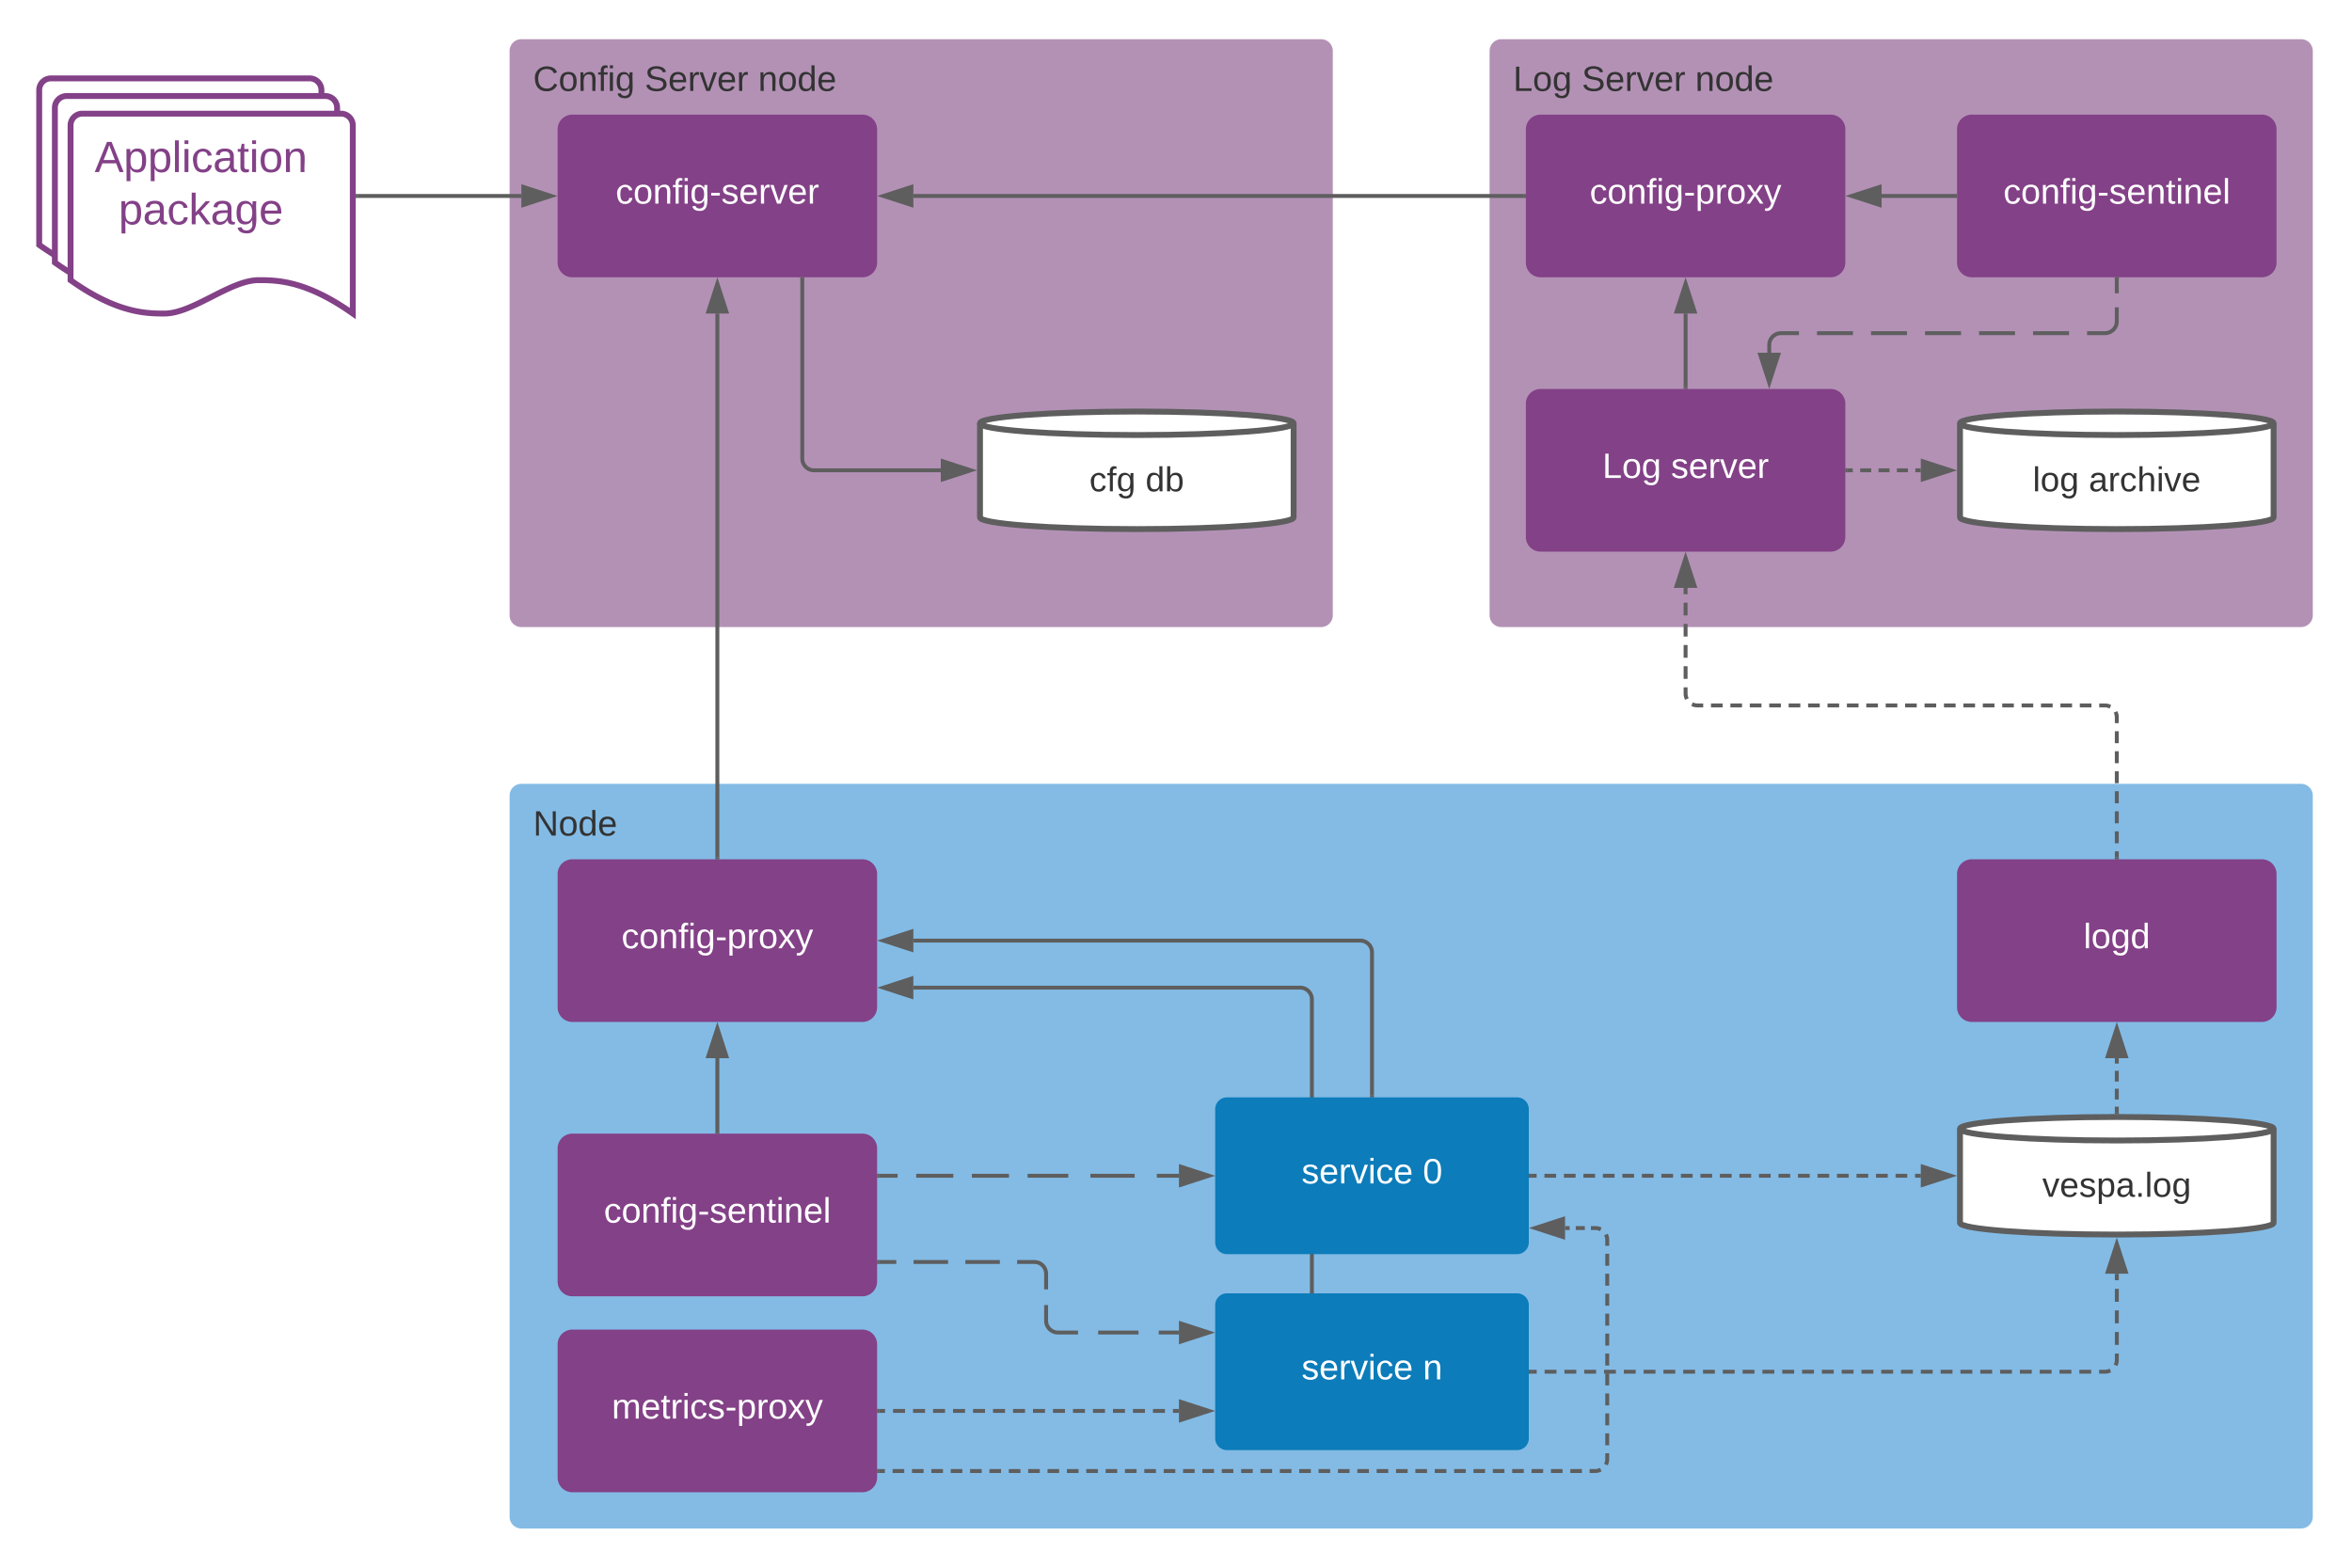 <svg xmlns="http://www.w3.org/2000/svg" xmlns:xlink="http://www.w3.org/1999/xlink" xmlns:lucid="lucid" width="1200" height="800"><g transform="translate(-220 -100)" lucid:page-tab-id="0_0"><path d="M0 0h1870.87v1322.84H0z" fill="#fff"/><path d="M480 506a6 6 0 0 1 6-6h908a6 6 0 0 1 6 6v368a6 6 0 0 1-6 6H486a6 6 0 0 1-6-6z" stroke="#000" stroke-opacity="0" stroke-width="3" fill="#83bbe5"/><use xlink:href="#a" transform="matrix(1,0,0,1,492,512) translate(0 14.4)"/><path d="M980 126a6 6 0 0 1 6-6h408a6 6 0 0 1 6 6v288a6 6 0 0 1-6 6H986a6 6 0 0 1-6-6z" stroke="#000" stroke-opacity="0" stroke-width="3" fill="#b391b5"/><use xlink:href="#b" transform="matrix(1,0,0,1,992,132) translate(0 14.4)"/><use xlink:href="#c" transform="matrix(1,0,0,1,992,132) translate(35 14.4)"/><use xlink:href="#d" transform="matrix(1,0,0,1,992,132) translate(92.9 14.4)"/><path d="M480 126a6 6 0 0 1 6-6h408a6 6 0 0 1 6 6v288a6 6 0 0 1-6 6H486a6 6 0 0 1-6-6z" stroke="#000" stroke-opacity="0" stroke-width="3" fill="#b391b5"/><use xlink:href="#e" transform="matrix(1,0,0,1,492,132) translate(0 14.4)"/><use xlink:href="#c" transform="matrix(1,0,0,1,492,132) translate(56.9 14.4)"/><use xlink:href="#d" transform="matrix(1,0,0,1,492,132) translate(114.8 14.4)"/><path d="M506 166a6 6 0 0 1 6-6h148a6 6 0 0 1 6 6v68a6 6 0 0 1-6 6H512a6 6 0 0 1-6-6z" stroke="#834187" stroke-width="3" fill="#834187"/><use xlink:href="#f" transform="matrix(1,0,0,1,518,172) translate(16.1 31.9)"/><path d="M402.5 200H486" stroke="#5e5e5e" stroke-width="2" fill="none"/><path d="M402.53 201h-1.03v-2h1.03z" stroke="#5e5e5e" stroke-width=".05" fill="#5e5e5e"/><path d="M501.26 200L487 204.63v-9.26z" stroke="#5e5e5e" stroke-width="2" fill="#5e5e5e"/><path d="M1000 306a6 6 0 0 1 6-6h148a6 6 0 0 1 6 6v68a6 6 0 0 1-6 6h-148a6 6 0 0 1-6-6z" stroke="#834187" stroke-width="3" fill="#834187"/><use xlink:href="#g" transform="matrix(1,0,0,1,1012,312) translate(25.55 31.9)"/><use xlink:href="#h" transform="matrix(1,0,0,1,1012,312) translate(60.55 31.9)"/><path d="M880 364c0 3.3-35.82 6-80 6s-80-2.7-80-6v-48c0-3.3 35.82-6 80-6s80 2.7 80 6z" stroke="#5e5e5e" stroke-width="3" fill="#fff"/><path d="M880 316c0 3.3-35.82 6-80 6s-80-2.7-80-6" stroke="#5e5e5e" stroke-width="3" fill="none"/><use xlink:href="#i" transform="matrix(1,0,0,1,725,327) translate(50.802 23.722)"/><use xlink:href="#j" transform="matrix(1,0,0,1,725,327) translate(79.444 23.722)"/><path d="M1380 364c0 3.3-35.82 6-80 6s-80-2.7-80-6v-48c0-3.3 35.82-6 80-6s80 2.7 80 6z" stroke="#5e5e5e" stroke-width="3" fill="#fff"/><path d="M1380 316c0 3.3-35.82 6-80 6s-80-2.7-80-6" stroke="#5e5e5e" stroke-width="3" fill="none"/><use xlink:href="#k" transform="matrix(1,0,0,1,1225,327) translate(32.111 23.722)"/><use xlink:href="#l" transform="matrix(1,0,0,1,1225,327) translate(60.704 23.722)"/><path d="M1000 166a6 6 0 0 1 6-6h148a6 6 0 0 1 6 6v68a6 6 0 0 1-6 6h-148a6 6 0 0 1-6-6z" stroke="#834187" stroke-width="3" fill="#834187"/><use xlink:href="#m" transform="matrix(1,0,0,1,1012,172) translate(19.075 31.9)"/><path d="M1220 166a6 6 0 0 1 6-6h148a6 6 0 0 1 6 6v68a6 6 0 0 1-6 6h-148a6 6 0 0 1-6-6z" stroke="#834187" stroke-width="3" fill="#834187"/><use xlink:href="#n" transform="matrix(1,0,0,1,1232,172) translate(10.1 31.9)"/><path d="M240 146a6 6 0 0 1 6-6h132a6 6 0 0 1 6 6v96c-24.05-17.03-39.02-17.03-48.1-17.03-14.4 0-33.55 17.03-47.95 17.03-8.93 0-24.05 0-47.95-17.03z" stroke="#834187" stroke-width="3" fill="#fff"/><path d="M248 155a6 6 0 0 1 6-6h132a6 6 0 0 1 6 6v96c-24.05-17.03-39.02-17.03-48.1-17.03-14.4 0-33.55 17.03-47.95 17.03-8.93 0-24.05 0-47.95-17.03z" stroke="#834187" stroke-width="3" fill="#fff"/><path d="M256 164a6 6 0 0 1 6-6h132a6 6 0 0 1 6 6v96c-24.05-17.03-39.02-17.03-48.1-17.03-14.4 0-33.55 17.03-47.95 17.03-8.93 0-24.05 0-47.95-17.03z" stroke="#834187" stroke-width="3" fill="#fff"/><use xlink:href="#o" transform="matrix(1,0,0,1,261,163) translate(7.272 24.809)"/><use xlink:href="#p" transform="matrix(1,0,0,1,261,163) translate(19.525 51.476)"/><path d="M840 766a6 6 0 0 1 6-6h148a6 6 0 0 1 6 6v68a6 6 0 0 1-6 6H846a6 6 0 0 1-6-6z" stroke="#000" stroke-opacity="0" stroke-width="3" fill="#0c7cba"/><use xlink:href="#q" transform="matrix(1,0,0,1,852,772) translate(32.05 31.9)"/><use xlink:href="#r" transform="matrix(1,0,0,1,852,772) translate(93.95 31.9)"/><path d="M506 546a6 6 0 0 1 6-6h148a6 6 0 0 1 6 6v68a6 6 0 0 1-6 6H512a6 6 0 0 1-6-6z" stroke="#834187" stroke-width="3" fill="#834187"/><use xlink:href="#m" transform="matrix(1,0,0,1,518,552) translate(19.075 31.9)"/><path d="M506 686a6 6 0 0 1 6-6h148a6 6 0 0 1 6 6v68a6 6 0 0 1-6 6H512a6 6 0 0 1-6-6z" stroke="#834187" stroke-width="3" fill="#834187"/><use xlink:href="#n" transform="matrix(1,0,0,1,518,692) translate(10.1 31.9)"/><path d="M1220 546a6 6 0 0 1 6-6h148a6 6 0 0 1 6 6v68a6 6 0 0 1-6 6h-148a6 6 0 0 1-6-6z" stroke="#834187" stroke-width="3" fill="#834187"/><use xlink:href="#s" transform="matrix(1,0,0,1,1232,552) translate(51.025 31.9)"/><path d="M1380 724c0 3.3-35.82 6-80 6s-80-2.7-80-6v-48c0-3.3 35.82-6 80-6s80 2.7 80 6z" stroke="#5e5e5e" stroke-width="3" fill="#fff"/><path d="M1380 676c0 3.3-35.82 6-80 6s-80-2.7-80-6" stroke="#5e5e5e" stroke-width="3" fill="none"/><use xlink:href="#t" transform="matrix(1,0,0,1,1225,687) translate(37 23.722)"/><path d="M586 537.5V260" stroke="#5e5e5e" stroke-width="2" fill="none"/><path d="M587 538.5h-2v-1.03h2z" stroke="#5e5e5e" stroke-width=".05" fill="#5e5e5e"/><path d="M586 244.74l4.63 14.26h-9.26z" stroke="#5e5e5e" stroke-width="2" fill="#5e5e5e"/><path d="M997.5 200H686" stroke="#5e5e5e" stroke-width="2" fill="none"/><path d="M998.5 201h-1.03v-2h1.03z" stroke="#5e5e5e" stroke-width=".05" fill="#5e5e5e"/><path d="M670.74 200l14.26-4.63v9.26z" stroke="#5e5e5e" stroke-width="2" fill="#5e5e5e"/><path d="M1217.5 200H1180" stroke="#5e5e5e" stroke-width="2" fill="none"/><path d="M1218.5 201h-1.03v-2h1.03z" stroke="#5e5e5e" stroke-width=".05" fill="#5e5e5e"/><path d="M1164.74 200l14.26-4.63v9.26z" stroke="#5e5e5e" stroke-width="2" fill="#5e5e5e"/><path d="M1080 297.5V260" stroke="#5e5e5e" stroke-width="2" fill="none"/><path d="M1081 298.5h-2v-1.03h2z" stroke="#5e5e5e" stroke-width=".05" fill="#5e5e5e"/><path d="M1080 244.74l4.63 14.26h-9.27z" stroke="#5e5e5e" stroke-width="2" fill="#5e5e5e"/><path d="M1162.5 340h2.8m3.76 0h5.63m3.74 0h5.62m3.75 0h5.64m3.75 0h2.8" stroke="#5e5e5e" stroke-width="2" fill="none"/><path d="M1162.53 341h-1.03v-2h1.03z" stroke="#5e5e5e" stroke-width=".05" fill="#5e5e5e"/><path d="M1215.27 340l-14.27 4.63v-9.26z" stroke="#5e5e5e" stroke-width="2" fill="#5e5e5e"/><path d="M1300 537.5v-3.06m0-4.1v-6.12m0-4.08V514m0-4.08v-6.13m0-4.1v-6.12m0-4.1v-6.12m0-4.08v-6.13m0-4.1V466l-.07-.94-.22-.9-.35-.88m-2.63-2.63l-.87-.36-.9-.23-.95-.07h-2.97m-3.96 0h-5.95m-3.96 0h-5.94m-3.96 0h-5.95m-3.95 0h-5.94m-3.95 0h-5.94m-3.96 0h-5.94m-3.96 0h-5.95m-3.97 0h-5.94m-3.97 0h-5.94m-3.98 0h-5.94m-3.96 0h-5.94m-3.97 0h-5.93m-3.96 0h-5.93m-3.96 0h-5.94m-3.96 0h-5.94m-3.97 0h-5.95m-3.96 0h-5.95m-3.96 0h-5.96m-3.96 0h-5.94m-3.96 0h-5.95m-3.96 0H1086l-.94-.07-.9-.22-.88-.35m-2.63-2.63l-.36-.87-.23-.9-.07-.95v-3.24m0-4.32v-6.48m0-4.32v-6.48m0-4.32v-6.48m0-4.32v-6.48m0-4.32V400" stroke="#5e5e5e" stroke-width="2" fill="none"/><path d="M1301 538.5h-2v-1.03h2z" stroke="#5e5e5e" stroke-width=".05" fill="#5e5e5e"/><path d="M1080 384.74l4.63 14.26h-9.27z" stroke="#5e5e5e" stroke-width="2" fill="#5e5e5e"/><path d="M1001 700h3m3.97 0h5.96m4 0h5.96m3.97 0h5.97m3.98 0h5.97m3.97 0h5.96m3.98 0h5.98m3.98 0h5.97m3.98 0h5.98m3.98 0h5.97m3.98 0h5.98m3.98 0h5.97m3.98 0h5.98m3.98 0h5.97m3.98 0h5.98m3.98 0h5.97m3.98 0h5.98m3.98 0h5.97m3.98 0h5.98m3.98 0h5.97m3.98 0h3" stroke="#5e5e5e" stroke-width="2" fill="none"/><path d="M1001.03 701H1000v-2h1.03z" stroke="#5e5e5e" stroke-width=".05" fill="#5e5e5e"/><path d="M1215.27 700l-14.27 4.63v-9.26z" stroke="#5e5e5e" stroke-width="2" fill="#5e5e5e"/><path d="M1001 800h3.03m4.04 0h6.06m4.05 0h6.06m4.04 0h6.06m4.04 0h6.06m4.05 0h6.05m4.04 0h6.05m4.04 0h6.06m4.04 0h6.06m4.04 0h6.06m4.04 0h6.07m4.04 0h6.07m4.04 0h6.07m4.04 0h6.08m4.04 0h6.06m4.04 0h6.06m4.04 0h6.07m4.03 0h6.06m4.03 0h6.06m4.03 0h6.07m4.04 0h6.06m4.04 0h6.06m4.04 0h6.07m4.05 0h6.06m4.05 0h6.06m4.06 0h6.06m4.04 0h6.06m4.04 0h6.06m4.05 0h6.06m4.04 0h3.03l.94-.07.9-.22.88-.35m2.63-2.63l.36-.87.23-.9.07-.95v-3.3m0-4.4v-6.6m0-4.4v-6.6m0-4.4v-6.6m0-4.4V750" stroke="#5e5e5e" stroke-width="2" fill="none"/><path d="M1001.03 801H1000v-2h1.03z" stroke="#5e5e5e" stroke-width=".05" fill="#5e5e5e"/><path d="M1300 734.74l4.63 14.26h-9.27z" stroke="#5e5e5e" stroke-width="2" fill="#5e5e5e"/><path d="M1300 667.5v-2.75m0-3.67v-5.5m0-3.66v-5.5m0-3.67V640" stroke="#5e5e5e" stroke-width="2" fill="none"/><path d="M1301 668.53l-.98-.03H1299v-1.03h2z" stroke="#5e5e5e" stroke-width=".05" fill="#5e5e5e"/><path d="M1300 624.74l4.63 14.26h-9.27z" stroke="#5e5e5e" stroke-width="2" fill="#5e5e5e"/><path d="M586 677.5V640" stroke="#5e5e5e" stroke-width="2" fill="none"/><path d="M587 678.5h-2v-1.03h2z" stroke="#5e5e5e" stroke-width=".05" fill="#5e5e5e"/><path d="M586 624.74l4.63 14.26h-9.26z" stroke="#5e5e5e" stroke-width="2" fill="#5e5e5e"/><path d="M1300 242.5v7.17m0 7.16V264l-.07.94-.22.9-.35.88-.5.8-.6.72-.72.6-.8.5-.88.37-.9.23-.95.07h-9.18m-9.2 0h-18.36m-9.2 0h-18.36m-9.18 0h-18.37m-9.2 0h-18.36m-9.2 0h-18.36m-9.2 0h-9.17l-.94.07-.92.22-.86.35-.8.5-.72.6-.6.72-.5.8-.36.88-.22.9-.07.95v4" stroke="#5e5e5e" stroke-width="2" fill="none"/><path d="M1301 242.53h-2v-1.03h2z" stroke="#5e5e5e" stroke-width=".05" fill="#5e5e5e"/><path d="M1122.67 295.26l-4.64-14.26h9.27z" stroke="#5e5e5e" stroke-width="2" fill="#5e5e5e"/><path d="M668.5 700h9.47m9.47 0h18.95m9.46 0h18.95m9.48 0H765.05m11.28 0h22.58m11.3 0h11.3" stroke="#5e5e5e" stroke-width="2" fill="none"/><path d="M668.53 701h-1.03v-2h1.03z" stroke="#5e5e5e" stroke-width=".05" fill="#5e5e5e"/><path d="M836.76 700l-14.26 4.63v-9.26z" stroke="#5e5e5e" stroke-width="2" fill="#5e5e5e"/><path d="M668.5 744h8.8m8.8 0h17.62m8.8 0h17.62m8.8 0h8.8l.95.07.9.22.87.35.8.5.72.6.6.72.5.8.36.88.22.9.07.95v8m0 8v8l.07.94.22.9.36.88.5.8.6.72.72.6.8.5.88.37.9.23.95.07h10.3m10.28 0h20.58m10.3 0h10.3" stroke="#5e5e5e" stroke-width="2" fill="none"/><path d="M668.53 745h-1.03v-2h1.03z" stroke="#5e5e5e" stroke-width=".05" fill="#5e5e5e"/><path d="M836.76 780l-14.26 4.63v-9.26z" stroke="#5e5e5e" stroke-width="2" fill="#5e5e5e"/><path d="M629.33 242.5V334a6 6 0 0 0 6 6H700" stroke="#5e5e5e" stroke-width="2" fill="none"/><path d="M630.33 242.53h-2v-1.03h2z" stroke="#5e5e5e" stroke-width=".05" fill="#5e5e5e"/><path d="M715.26 340L701 344.63v-9.26z" stroke="#5e5e5e" stroke-width="2" fill="#5e5e5e"/><path d="M920 659v-73a6 6 0 0 0-6-6H686" stroke="#5e5e5e" stroke-width="2" fill="none"/><path d="M921 660h-2v-1.03h2z" stroke="#5e5e5e" stroke-width=".05" fill="#5e5e5e"/><path d="M670.74 580l14.26-4.63v9.26z" stroke="#5e5e5e" stroke-width="2" fill="#5e5e5e"/><path d="M889.33 759V610a6 6 0 0 0-6-6H686" stroke="#5e5e5e" stroke-width="2" fill="none"/><path d="M890.33 760h-2v-1.03h2z" stroke="#5e5e5e" stroke-width=".05" fill="#5e5e5e"/><path d="M670.74 604l14.26-4.63v9.26z" stroke="#5e5e5e" stroke-width="2" fill="#5e5e5e"/><path d="M840 666a6 6 0 0 1 6-6h148a6 6 0 0 1 6 6v68a6 6 0 0 1-6 6H846a6 6 0 0 1-6-6z" stroke="#000" stroke-opacity="0" stroke-width="3" fill="#0c7cba"/><use xlink:href="#q" transform="matrix(1,0,0,1,852,672) translate(32.05 31.9)"/><use xlink:href="#u" transform="matrix(1,0,0,1,852,672) translate(93.95 31.9)"/><path d="M506 786a6 6 0 0 1 6-6h148a6 6 0 0 1 6 6v68a6 6 0 0 1-6 6H512a6 6 0 0 1-6-6z" stroke="#834187" stroke-width="3" fill="#834187"/><g><use xlink:href="#v" transform="matrix(1,0,0,1,518,792) translate(14.125 31.9)"/></g><path d="M668.5 820h3.06m4.08 0h6.12m4.08 0h6.12m4.08 0h6.12m4.08 0h6.12m4.08 0h6.12m4.08 0h6.12m4.08 0h6.12m4.08 0h6.12m4.08 0h6.12m4.08 0h6.12m4.08 0h6.12m4.08 0h6.12m4.08 0h6.12m4.08 0h6.12m4.08 0h3.06" stroke="#5e5e5e" stroke-width="2" fill="none"/><path d="M668.53 821h-1.03v-2h1.03z" stroke="#5e5e5e" stroke-width=".05" fill="#5e5e5e"/><path d="M836.76 820l-14.26 4.63v-9.26z" stroke="#5e5e5e" stroke-width="2" fill="#5e5e5e"/><path d="M668.5 850.67h2.96m3.95 0h5.94m3.95 0h5.92m3.95 0h5.93m3.95 0h5.93m3.95 0h5.93m3.95 0h5.93m3.95 0h5.93m3.96 0h5.93m3.94 0h5.93m3.95 0h5.93m3.95 0h5.93m3.95 0H790m3.96 0h5.92m3.95 0h5.93m3.95 0h5.94m3.95 0h5.92m3.95 0h5.93m3.95 0h5.92m3.96 0h5.92m3.95 0h5.93m3.95 0h5.93m3.96 0h5.93m3.94 0h5.93m3.95 0h5.92m3.96 0h5.92m3.95 0h5.93m3.95 0h5.93m3.95 0h5.93m3.95 0h5.94m3.95 0h5.92m3.95 0h5.92m3.94 0h5.93m3.95 0h5.93m3.95 0h5.93m3.95 0h5.93m3.96 0h5.93m3.94 0h2.96l.94-.08.9-.23.88-.36m2.63-2.6l.36-.88.23-.9.07-.95v-3.06m0-4.06v-6.1m0-4.08v-6.1m0-4.08v-6.1m0-4.1v-6.1m0-4.07v-6.1m0-4.07v-6.1m0-4.08v-6.1m0-4.08v-6.1m0-4.08v-6.12m0-4.08v-6.1m0-4.08v-3.05l-.07-.94-.22-.92-.35-.86m-2.63-2.62l-.87-.36-.9-.22-.95-.07h-2.33m-3.1 0h-4.64m-3.1 0h-2.33" stroke="#5e5e5e" stroke-width="2" fill="none"/><path d="M668.53 851.67h-1.03v-2h1.03z" stroke="#5e5e5e" stroke-width=".05" fill="#5e5e5e"/><path d="M1003.24 726.67l14.26-4.64v9.27z" stroke="#5e5e5e" stroke-width="2" fill="#5e5e5e"/><defs><path fill="#333" d="M190 0L58-211 59 0H30v-248h39L202-35l-2-213h31V0h-41" id="w"/><path fill="#333" d="M100-194c62-1 85 37 85 99 1 63-27 99-86 99S16-35 15-95c0-66 28-99 85-99zM99-20c44 1 53-31 53-75 0-43-8-75-51-75s-53 32-53 75 10 74 51 75" id="x"/><path fill="#333" d="M85-194c31 0 48 13 60 33l-1-100h32l1 261h-30c-2-10 0-23-3-31C134-8 116 4 85 4 32 4 16-35 15-94c0-66 23-100 70-100zm9 24c-40 0-46 34-46 75 0 40 6 74 45 74 42 0 51-32 51-76 0-42-9-74-50-73" id="y"/><path fill="#333" d="M100-194c63 0 86 42 84 106H49c0 40 14 67 53 68 26 1 43-12 49-29l28 8c-11 28-37 45-77 45C44 4 14-33 15-96c1-61 26-98 85-98zm52 81c6-60-76-77-97-28-3 7-6 17-6 28h103" id="z"/><g id="a"><use transform="matrix(0.05,0,0,0.05,0,0)" xlink:href="#w"/><use transform="matrix(0.05,0,0,0.05,12.95,0)" xlink:href="#x"/><use transform="matrix(0.05,0,0,0.05,22.95,0)" xlink:href="#y"/><use transform="matrix(0.05,0,0,0.05,32.95,0)" xlink:href="#z"/></g><path fill="#333" d="M30 0v-248h33v221h125V0H30" id="A"/><path fill="#333" d="M177-190C167-65 218 103 67 71c-23-6-38-20-44-43l32-5c15 47 100 32 89-28v-30C133-14 115 1 83 1 29 1 15-40 15-95c0-56 16-97 71-98 29-1 48 16 59 35 1-10 0-23 2-32h30zM94-22c36 0 50-32 50-73 0-42-14-75-50-75-39 0-46 34-46 75s6 73 46 73" id="B"/><g id="b"><use transform="matrix(0.05,0,0,0.05,0,0)" xlink:href="#A"/><use transform="matrix(0.05,0,0,0.05,10,0)" xlink:href="#x"/><use transform="matrix(0.05,0,0,0.05,20,0)" xlink:href="#B"/></g><path fill="#333" d="M185-189c-5-48-123-54-124 2 14 75 158 14 163 119 3 78-121 87-175 55-17-10-28-26-33-46l33-7c5 56 141 63 141-1 0-78-155-14-162-118-5-82 145-84 179-34 5 7 8 16 11 25" id="C"/><path fill="#333" d="M114-163C36-179 61-72 57 0H25l-1-190h30c1 12-1 29 2 39 6-27 23-49 58-41v29" id="D"/><path fill="#333" d="M108 0H70L1-190h34L89-25l56-165h34" id="E"/><g id="c"><use transform="matrix(0.05,0,0,0.05,0,0)" xlink:href="#C"/><use transform="matrix(0.05,0,0,0.05,12,0)" xlink:href="#z"/><use transform="matrix(0.05,0,0,0.05,22,0)" xlink:href="#D"/><use transform="matrix(0.05,0,0,0.05,27.95,0)" xlink:href="#E"/><use transform="matrix(0.05,0,0,0.05,36.95,0)" xlink:href="#z"/><use transform="matrix(0.05,0,0,0.05,46.95,0)" xlink:href="#D"/></g><path fill="#333" d="M117-194c89-4 53 116 60 194h-32v-121c0-31-8-49-39-48C34-167 62-67 57 0H25l-1-190h30c1 10-1 24 2 32 11-22 29-35 61-36" id="F"/><g id="d"><use transform="matrix(0.05,0,0,0.05,0,0)" xlink:href="#F"/><use transform="matrix(0.05,0,0,0.05,10,0)" xlink:href="#x"/><use transform="matrix(0.05,0,0,0.05,20,0)" xlink:href="#y"/><use transform="matrix(0.05,0,0,0.05,30,0)" xlink:href="#z"/></g><path fill="#333" d="M212-179c-10-28-35-45-73-45-59 0-87 40-87 99 0 60 29 101 89 101 43 0 62-24 78-52l27 14C228-24 195 4 139 4 59 4 22-46 18-125c-6-104 99-153 187-111 19 9 31 26 39 46" id="G"/><path fill="#333" d="M101-234c-31-9-42 10-38 44h38v23H63V0H32v-167H5v-23h27c-7-52 17-82 69-68v24" id="H"/><path fill="#333" d="M24-231v-30h32v30H24zM24 0v-190h32V0H24" id="I"/><g id="e"><use transform="matrix(0.05,0,0,0.05,0,0)" xlink:href="#G"/><use transform="matrix(0.05,0,0,0.05,12.95,0)" xlink:href="#x"/><use transform="matrix(0.05,0,0,0.05,22.95,0)" xlink:href="#F"/><use transform="matrix(0.05,0,0,0.05,32.95,0)" xlink:href="#H"/><use transform="matrix(0.05,0,0,0.05,37.95,0)" xlink:href="#I"/><use transform="matrix(0.05,0,0,0.05,41.9,0)" xlink:href="#B"/></g><path fill="#fff" d="M96-169c-40 0-48 33-48 73s9 75 48 75c24 0 41-14 43-38l32 2c-6 37-31 61-74 61-59 0-76-41-82-99-10-93 101-131 147-64 4 7 5 14 7 22l-32 3c-4-21-16-35-41-35" id="J"/><path fill="#fff" d="M100-194c62-1 85 37 85 99 1 63-27 99-86 99S16-35 15-95c0-66 28-99 85-99zM99-20c44 1 53-31 53-75 0-43-8-75-51-75s-53 32-53 75 10 74 51 75" id="K"/><path fill="#fff" d="M117-194c89-4 53 116 60 194h-32v-121c0-31-8-49-39-48C34-167 62-67 57 0H25l-1-190h30c1 10-1 24 2 32 11-22 29-35 61-36" id="L"/><path fill="#fff" d="M101-234c-31-9-42 10-38 44h38v23H63V0H32v-167H5v-23h27c-7-52 17-82 69-68v24" id="M"/><path fill="#fff" d="M24-231v-30h32v30H24zM24 0v-190h32V0H24" id="N"/><path fill="#fff" d="M177-190C167-65 218 103 67 71c-23-6-38-20-44-43l32-5c15 47 100 32 89-28v-30C133-14 115 1 83 1 29 1 15-40 15-95c0-56 16-97 71-98 29-1 48 16 59 35 1-10 0-23 2-32h30zM94-22c36 0 50-32 50-73 0-42-14-75-50-75-39 0-46 34-46 75s6 73 46 73" id="O"/><path fill="#fff" d="M16-82v-28h88v28H16" id="P"/><path fill="#fff" d="M135-143c-3-34-86-38-87 0 15 53 115 12 119 90S17 21 10-45l28-5c4 36 97 45 98 0-10-56-113-15-118-90-4-57 82-63 122-42 12 7 21 19 24 35" id="Q"/><path fill="#fff" d="M100-194c63 0 86 42 84 106H49c0 40 14 67 53 68 26 1 43-12 49-29l28 8c-11 28-37 45-77 45C44 4 14-33 15-96c1-61 26-98 85-98zm52 81c6-60-76-77-97-28-3 7-6 17-6 28h103" id="R"/><path fill="#fff" d="M114-163C36-179 61-72 57 0H25l-1-190h30c1 12-1 29 2 39 6-27 23-49 58-41v29" id="S"/><path fill="#fff" d="M108 0H70L1-190h34L89-25l56-165h34" id="T"/><g id="f"><use transform="matrix(0.05,0,0,0.05,0,0)" xlink:href="#J"/><use transform="matrix(0.05,0,0,0.05,9,0)" xlink:href="#K"/><use transform="matrix(0.05,0,0,0.05,19,0)" xlink:href="#L"/><use transform="matrix(0.05,0,0,0.05,29,0)" xlink:href="#M"/><use transform="matrix(0.05,0,0,0.05,34,0)" xlink:href="#N"/><use transform="matrix(0.05,0,0,0.05,37.95,0)" xlink:href="#O"/><use transform="matrix(0.05,0,0,0.05,47.95,0)" xlink:href="#P"/><use transform="matrix(0.05,0,0,0.05,53.9,0)" xlink:href="#Q"/><use transform="matrix(0.05,0,0,0.05,62.9,0)" xlink:href="#R"/><use transform="matrix(0.05,0,0,0.05,72.9,0)" xlink:href="#S"/><use transform="matrix(0.05,0,0,0.05,78.85,0)" xlink:href="#T"/><use transform="matrix(0.05,0,0,0.05,87.85,0)" xlink:href="#R"/><use transform="matrix(0.05,0,0,0.05,97.85,0)" xlink:href="#S"/></g><path fill="#fff" d="M30 0v-248h33v221h125V0H30" id="U"/><g id="g"><use transform="matrix(0.05,0,0,0.05,0,0)" xlink:href="#U"/><use transform="matrix(0.05,0,0,0.05,10,0)" xlink:href="#K"/><use transform="matrix(0.05,0,0,0.05,20,0)" xlink:href="#O"/></g><g id="h"><use transform="matrix(0.05,0,0,0.05,0,0)" xlink:href="#Q"/><use transform="matrix(0.05,0,0,0.05,9,0)" xlink:href="#R"/><use transform="matrix(0.05,0,0,0.05,19,0)" xlink:href="#S"/><use transform="matrix(0.05,0,0,0.05,24.95,0)" xlink:href="#T"/><use transform="matrix(0.05,0,0,0.05,33.95,0)" xlink:href="#R"/><use transform="matrix(0.05,0,0,0.05,43.95,0)" xlink:href="#S"/></g><path fill="#333" d="M96-169c-40 0-48 33-48 73s9 75 48 75c24 0 41-14 43-38l32 2c-6 37-31 61-74 61-59 0-76-41-82-99-10-93 101-131 147-64 4 7 5 14 7 22l-32 3c-4-21-16-35-41-35" id="V"/><g id="i"><use transform="matrix(0.049,0,0,0.049,0,0)" xlink:href="#V"/><use transform="matrix(0.049,0,0,0.049,8.889,0)" xlink:href="#H"/><use transform="matrix(0.049,0,0,0.049,13.827,0)" xlink:href="#B"/></g><path fill="#333" d="M115-194c53 0 69 39 70 98 0 66-23 100-70 100C84 3 66-7 56-30L54 0H23l1-261h32v101c10-23 28-34 59-34zm-8 174c40 0 45-34 45-75 0-40-5-75-45-74-42 0-51 32-51 76 0 43 10 73 51 73" id="W"/><g id="j"><use transform="matrix(0.049,0,0,0.049,0,0)" xlink:href="#y"/><use transform="matrix(0.049,0,0,0.049,9.877,0)" xlink:href="#W"/></g><path fill="#333" d="M24 0v-261h32V0H24" id="X"/><g id="k"><use transform="matrix(0.049,0,0,0.049,0,0)" xlink:href="#X"/><use transform="matrix(0.049,0,0,0.049,3.901,0)" xlink:href="#x"/><use transform="matrix(0.049,0,0,0.049,13.778,0)" xlink:href="#B"/></g><path fill="#333" d="M141-36C126-15 110 5 73 4 37 3 15-17 15-53c-1-64 63-63 125-63 3-35-9-54-41-54-24 1-41 7-42 31l-33-3c5-37 33-52 76-52 45 0 72 20 72 64v82c-1 20 7 32 28 27v20c-31 9-61-2-59-35zM48-53c0 20 12 33 32 33 41-3 63-29 60-74-43 2-92-5-92 41" id="Y"/><path fill="#333" d="M106-169C34-169 62-67 57 0H25v-261h32l-1 103c12-21 28-36 61-36 89 0 53 116 60 194h-32v-121c2-32-8-49-39-48" id="Z"/><g id="l"><use transform="matrix(0.049,0,0,0.049,0,0)" xlink:href="#Y"/><use transform="matrix(0.049,0,0,0.049,9.877,0)" xlink:href="#D"/><use transform="matrix(0.049,0,0,0.049,15.753,0)" xlink:href="#V"/><use transform="matrix(0.049,0,0,0.049,24.642,0)" xlink:href="#Z"/><use transform="matrix(0.049,0,0,0.049,34.519,0)" xlink:href="#I"/><use transform="matrix(0.049,0,0,0.049,38.42,0)" xlink:href="#E"/><use transform="matrix(0.049,0,0,0.049,47.309,0)" xlink:href="#z"/></g><path fill="#fff" d="M115-194c55 1 70 41 70 98S169 2 115 4C84 4 66-9 55-30l1 105H24l-1-265h31l2 30c10-21 28-34 59-34zm-8 174c40 0 45-34 45-75s-6-73-45-74c-42 0-51 32-51 76 0 43 10 73 51 73" id="aa"/><path fill="#fff" d="M141 0L90-78 38 0H4l68-98-65-92h35l48 74 47-74h35l-64 92 68 98h-35" id="ab"/><path fill="#fff" d="M179-190L93 31C79 59 56 82 12 73V49c39 6 53-20 64-50L1-190h34L92-34l54-156h33" id="ac"/><g id="m"><use transform="matrix(0.05,0,0,0.05,0,0)" xlink:href="#J"/><use transform="matrix(0.05,0,0,0.05,9,0)" xlink:href="#K"/><use transform="matrix(0.05,0,0,0.05,19,0)" xlink:href="#L"/><use transform="matrix(0.05,0,0,0.05,29,0)" xlink:href="#M"/><use transform="matrix(0.05,0,0,0.05,34,0)" xlink:href="#N"/><use transform="matrix(0.05,0,0,0.05,37.95,0)" xlink:href="#O"/><use transform="matrix(0.05,0,0,0.05,47.95,0)" xlink:href="#P"/><use transform="matrix(0.05,0,0,0.05,53.9,0)" xlink:href="#aa"/><use transform="matrix(0.05,0,0,0.05,63.9,0)" xlink:href="#S"/><use transform="matrix(0.05,0,0,0.05,69.85,0)" xlink:href="#K"/><use transform="matrix(0.05,0,0,0.05,79.85,0)" xlink:href="#ab"/><use transform="matrix(0.05,0,0,0.05,88.85,0)" xlink:href="#ac"/></g><path fill="#fff" d="M59-47c-2 24 18 29 38 22v24C64 9 27 4 27-40v-127H5v-23h24l9-43h21v43h35v23H59v120" id="ad"/><path fill="#fff" d="M24 0v-261h32V0H24" id="ae"/><g id="n"><use transform="matrix(0.05,0,0,0.05,0,0)" xlink:href="#J"/><use transform="matrix(0.05,0,0,0.05,9,0)" xlink:href="#K"/><use transform="matrix(0.05,0,0,0.05,19,0)" xlink:href="#L"/><use transform="matrix(0.05,0,0,0.05,29,0)" xlink:href="#M"/><use transform="matrix(0.05,0,0,0.05,34,0)" xlink:href="#N"/><use transform="matrix(0.05,0,0,0.05,37.95,0)" xlink:href="#O"/><use transform="matrix(0.05,0,0,0.05,47.95,0)" xlink:href="#P"/><use transform="matrix(0.05,0,0,0.05,53.9,0)" xlink:href="#Q"/><use transform="matrix(0.05,0,0,0.05,62.9,0)" xlink:href="#R"/><use transform="matrix(0.05,0,0,0.05,72.9,0)" xlink:href="#L"/><use transform="matrix(0.05,0,0,0.05,82.9,0)" xlink:href="#ad"/><use transform="matrix(0.05,0,0,0.05,87.9,0)" xlink:href="#N"/><use transform="matrix(0.05,0,0,0.05,91.85,0)" xlink:href="#L"/><use transform="matrix(0.05,0,0,0.05,101.85,0)" xlink:href="#R"/><use transform="matrix(0.05,0,0,0.05,111.85,0)" xlink:href="#ae"/></g><path fill="#834187" d="M205 0l-28-72H64L36 0H1l101-248h38L239 0h-34zm-38-99l-47-123c-12 45-31 82-46 123h93" id="af"/><path fill="#834187" d="M115-194c55 1 70 41 70 98S169 2 115 4C84 4 66-9 55-30l1 105H24l-1-265h31l2 30c10-21 28-34 59-34zm-8 174c40 0 45-34 45-75s-6-73-45-74c-42 0-51 32-51 76 0 43 10 73 51 73" id="ag"/><path fill="#834187" d="M24 0v-261h32V0H24" id="ah"/><path fill="#834187" d="M24-231v-30h32v30H24zM24 0v-190h32V0H24" id="ai"/><path fill="#834187" d="M96-169c-40 0-48 33-48 73s9 75 48 75c24 0 41-14 43-38l32 2c-6 37-31 61-74 61-59 0-76-41-82-99-10-93 101-131 147-64 4 7 5 14 7 22l-32 3c-4-21-16-35-41-35" id="aj"/><path fill="#834187" d="M141-36C126-15 110 5 73 4 37 3 15-17 15-53c-1-64 63-63 125-63 3-35-9-54-41-54-24 1-41 7-42 31l-33-3c5-37 33-52 76-52 45 0 72 20 72 64v82c-1 20 7 32 28 27v20c-31 9-61-2-59-35zM48-53c0 20 12 33 32 33 41-3 63-29 60-74-43 2-92-5-92 41" id="ak"/><path fill="#834187" d="M59-47c-2 24 18 29 38 22v24C64 9 27 4 27-40v-127H5v-23h24l9-43h21v43h35v23H59v120" id="al"/><path fill="#834187" d="M100-194c62-1 85 37 85 99 1 63-27 99-86 99S16-35 15-95c0-66 28-99 85-99zM99-20c44 1 53-31 53-75 0-43-8-75-51-75s-53 32-53 75 10 74 51 75" id="am"/><path fill="#834187" d="M117-194c89-4 53 116 60 194h-32v-121c0-31-8-49-39-48C34-167 62-67 57 0H25l-1-190h30c1 10-1 24 2 32 11-22 29-35 61-36" id="an"/><g id="o"><use transform="matrix(0.062,0,0,0.062,0,0)" xlink:href="#af"/><use transform="matrix(0.062,0,0,0.062,14.815,0)" xlink:href="#ag"/><use transform="matrix(0.062,0,0,0.062,27.16,0)" xlink:href="#ag"/><use transform="matrix(0.062,0,0,0.062,39.506,0)" xlink:href="#ah"/><use transform="matrix(0.062,0,0,0.062,44.383,0)" xlink:href="#ai"/><use transform="matrix(0.062,0,0,0.062,49.259,0)" xlink:href="#aj"/><use transform="matrix(0.062,0,0,0.062,60.37,0)" xlink:href="#ak"/><use transform="matrix(0.062,0,0,0.062,72.716,0)" xlink:href="#al"/><use transform="matrix(0.062,0,0,0.062,78.889,0)" xlink:href="#ai"/><use transform="matrix(0.062,0,0,0.062,83.765,0)" xlink:href="#am"/><use transform="matrix(0.062,0,0,0.062,96.111,0)" xlink:href="#an"/></g><path fill="#834187" d="M143 0L79-87 56-68V0H24v-261h32v163l83-92h37l-77 82L181 0h-38" id="ao"/><path fill="#834187" d="M177-190C167-65 218 103 67 71c-23-6-38-20-44-43l32-5c15 47 100 32 89-28v-30C133-14 115 1 83 1 29 1 15-40 15-95c0-56 16-97 71-98 29-1 48 16 59 35 1-10 0-23 2-32h30zM94-22c36 0 50-32 50-73 0-42-14-75-50-75-39 0-46 34-46 75s6 73 46 73" id="ap"/><path fill="#834187" d="M100-194c63 0 86 42 84 106H49c0 40 14 67 53 68 26 1 43-12 49-29l28 8c-11 28-37 45-77 45C44 4 14-33 15-96c1-61 26-98 85-98zm52 81c6-60-76-77-97-28-3 7-6 17-6 28h103" id="aq"/><g id="p"><use transform="matrix(0.062,0,0,0.062,0,0)" xlink:href="#ag"/><use transform="matrix(0.062,0,0,0.062,12.346,0)" xlink:href="#ak"/><use transform="matrix(0.062,0,0,0.062,24.691,0)" xlink:href="#aj"/><use transform="matrix(0.062,0,0,0.062,35.802,0)" xlink:href="#ao"/><use transform="matrix(0.062,0,0,0.062,46.914,0)" xlink:href="#ak"/><use transform="matrix(0.062,0,0,0.062,59.259,0)" xlink:href="#ap"/><use transform="matrix(0.062,0,0,0.062,71.605,0)" xlink:href="#aq"/></g><g id="q"><use transform="matrix(0.05,0,0,0.05,0,0)" xlink:href="#Q"/><use transform="matrix(0.05,0,0,0.05,9,0)" xlink:href="#R"/><use transform="matrix(0.05,0,0,0.05,19,0)" xlink:href="#S"/><use transform="matrix(0.05,0,0,0.05,24.95,0)" xlink:href="#T"/><use transform="matrix(0.05,0,0,0.05,33.95,0)" xlink:href="#N"/><use transform="matrix(0.05,0,0,0.05,37.9,0)" xlink:href="#J"/><use transform="matrix(0.05,0,0,0.05,46.9,0)" xlink:href="#R"/></g><use transform="matrix(0.05,0,0,0.05,0,0)" xlink:href="#L" id="r"/><path fill="#fff" d="M85-194c31 0 48 13 60 33l-1-100h32l1 261h-30c-2-10 0-23-3-31C134-8 116 4 85 4 32 4 16-35 15-94c0-66 23-100 70-100zm9 24c-40 0-46 34-46 75 0 40 6 74 45 74 42 0 51-32 51-76 0-42-9-74-50-73" id="ar"/><g id="s"><use transform="matrix(0.05,0,0,0.05,0,0)" xlink:href="#ae"/><use transform="matrix(0.05,0,0,0.05,3.95,0)" xlink:href="#K"/><use transform="matrix(0.05,0,0,0.05,13.95,0)" xlink:href="#O"/><use transform="matrix(0.05,0,0,0.05,23.95,0)" xlink:href="#ar"/></g><path fill="#333" d="M135-143c-3-34-86-38-87 0 15 53 115 12 119 90S17 21 10-45l28-5c4 36 97 45 98 0-10-56-113-15-118-90-4-57 82-63 122-42 12 7 21 19 24 35" id="as"/><path fill="#333" d="M115-194c55 1 70 41 70 98S169 2 115 4C84 4 66-9 55-30l1 105H24l-1-265h31l2 30c10-21 28-34 59-34zm-8 174c40 0 45-34 45-75s-6-73-45-74c-42 0-51 32-51 76 0 43 10 73 51 73" id="at"/><path fill="#333" d="M33 0v-38h34V0H33" id="au"/><g id="t"><use transform="matrix(0.049,0,0,0.049,0,0)" xlink:href="#E"/><use transform="matrix(0.049,0,0,0.049,8.889,0)" xlink:href="#z"/><use transform="matrix(0.049,0,0,0.049,18.765,0)" xlink:href="#as"/><use transform="matrix(0.049,0,0,0.049,27.654,0)" xlink:href="#at"/><use transform="matrix(0.049,0,0,0.049,37.531,0)" xlink:href="#Y"/><use transform="matrix(0.049,0,0,0.049,47.407,0)" xlink:href="#au"/><use transform="matrix(0.049,0,0,0.049,52.346,0)" xlink:href="#X"/><use transform="matrix(0.049,0,0,0.049,56.247,0)" xlink:href="#x"/><use transform="matrix(0.049,0,0,0.049,66.123,0)" xlink:href="#B"/></g><path fill="#fff" d="M101-251c68 0 85 55 85 127S166 4 100 4C33 4 14-52 14-124c0-73 17-127 87-127zm-1 229c47 0 54-49 54-102s-4-102-53-102c-51 0-55 48-55 102 0 53 5 102 54 102" id="av"/><use transform="matrix(0.05,0,0,0.05,0,0)" xlink:href="#av" id="u"/><path fill="#fff" d="M210-169c-67 3-38 105-44 169h-31v-121c0-29-5-50-35-48C34-165 62-65 56 0H25l-1-190h30c1 10-1 24 2 32 10-44 99-50 107 0 11-21 27-35 58-36 85-2 47 119 55 194h-31v-121c0-29-5-49-35-48" id="aw"/><g id="v"><use transform="matrix(0.05,0,0,0.05,0,0)" xlink:href="#aw"/><use transform="matrix(0.05,0,0,0.05,14.95,0)" xlink:href="#R"/><use transform="matrix(0.05,0,0,0.05,24.95,0)" xlink:href="#ad"/><use transform="matrix(0.05,0,0,0.05,29.95,0)" xlink:href="#S"/><use transform="matrix(0.05,0,0,0.05,35.9,0)" xlink:href="#N"/><use transform="matrix(0.05,0,0,0.05,39.85,0)" xlink:href="#J"/><use transform="matrix(0.05,0,0,0.05,48.85,0)" xlink:href="#Q"/><use transform="matrix(0.05,0,0,0.05,57.85,0)" xlink:href="#P"/><use transform="matrix(0.05,0,0,0.05,63.8,0)" xlink:href="#aa"/><use transform="matrix(0.05,0,0,0.05,73.8,0)" xlink:href="#S"/><use transform="matrix(0.05,0,0,0.05,79.75,0)" xlink:href="#K"/><use transform="matrix(0.05,0,0,0.05,89.75,0)" xlink:href="#ab"/><use transform="matrix(0.05,0,0,0.05,98.75,0)" xlink:href="#ac"/></g></defs></g></svg>
